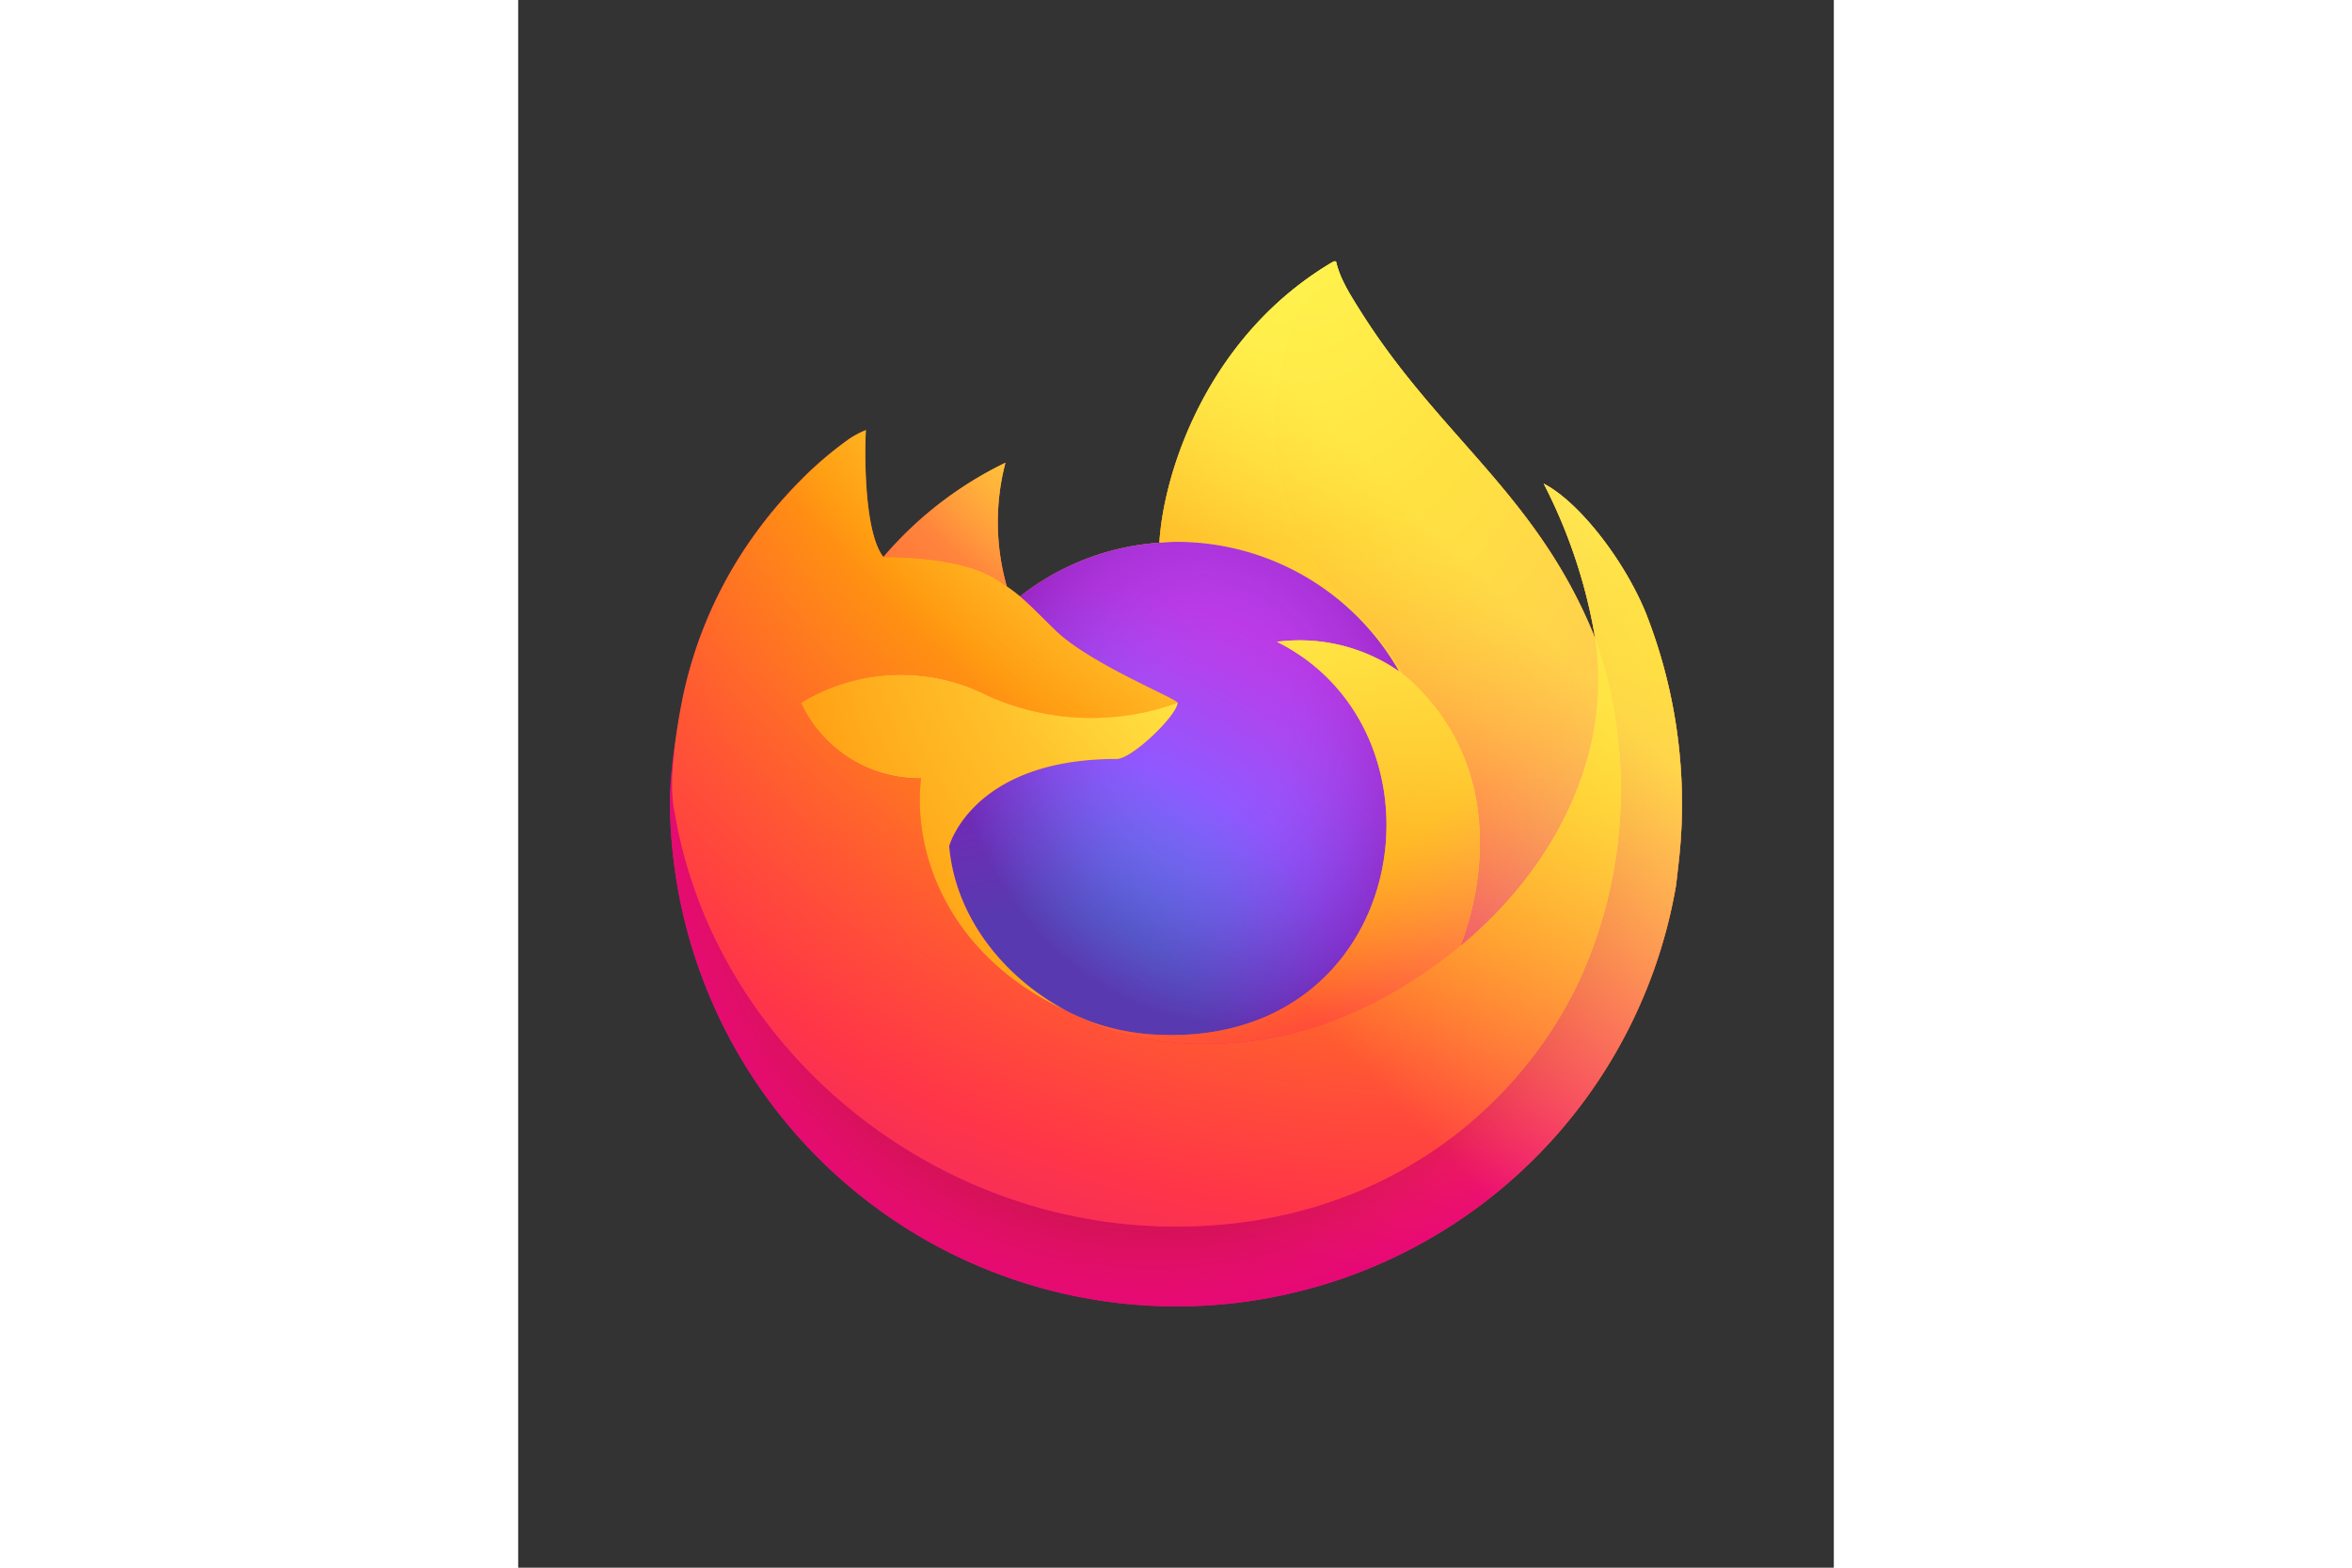 <svg xmlns="http://www.w3.org/2000/svg" height="800" width="1200" viewBox="-11.613 -19.992 100.644 119.951"><rect x="-11.613" y="-19.992" width="100.644" height="119.951" fill="#333333" stroke="none"/><defs><radialGradient id="f_b" cx="-7907.187" cy="-8515.121" r="80.797" gradientTransform="translate(7973.7 8523.996)" gradientUnits="userSpaceOnUse"><stop offset=".129" stop-color="#ffbd4f"/><stop offset=".186" stop-color="#ffac31"/><stop offset=".247" stop-color="#ff9d17"/><stop offset=".283" stop-color="#ff980e"/><stop offset=".403" stop-color="#ff563b"/><stop offset=".467" stop-color="#ff3750"/><stop offset=".71" stop-color="#f5156c"/><stop offset=".782" stop-color="#eb0878"/><stop offset=".86" stop-color="#e50080"/></radialGradient><radialGradient id="f_c" cx="-7936.711" cy="-8482.089" r="80.797" gradientTransform="translate(7973.7 8523.996)" gradientUnits="userSpaceOnUse"><stop offset=".3" stop-color="#960e18"/><stop offset=".351" stop-color="#b11927" stop-opacity=".74"/><stop offset=".435" stop-color="#db293d" stop-opacity=".343"/><stop offset=".497" stop-color="#f5334b" stop-opacity=".094"/><stop offset=".53" stop-color="#ff3750" stop-opacity="0"/></radialGradient><radialGradient id="f_d" cx="-7926.97" cy="-8533.457" r="58.534" gradientTransform="translate(7973.7 8523.996)" gradientUnits="userSpaceOnUse"><stop offset=".132" stop-color="#fff44f"/><stop offset=".252" stop-color="#ffdc3e"/><stop offset=".506" stop-color="#ff9d12"/><stop offset=".526" stop-color="#ff980e"/></radialGradient><radialGradient id="f_e" cx="-7945.648" cy="-8460.984" r="38.471" gradientTransform="translate(7973.7 8523.996)" gradientUnits="userSpaceOnUse"><stop offset=".353" stop-color="#3a8ee6"/><stop offset=".472" stop-color="#5c79f0"/><stop offset=".669" stop-color="#9059ff"/><stop offset="1" stop-color="#c139e6"/></radialGradient><radialGradient id="f_f" cx="-7935.62" cy="-8491.546" r="20.397" gradientTransform="matrix(.972 -.235 .275 1.138 10090.002 7833.794)" gradientUnits="userSpaceOnUse"><stop offset=".206" stop-color="#9059ff" stop-opacity="0"/><stop offset=".278" stop-color="#8c4ff3" stop-opacity=".064"/><stop offset=".747" stop-color="#7716a8" stop-opacity=".45"/><stop offset=".975" stop-color="#6e008b" stop-opacity=".6"/></radialGradient><radialGradient id="f_g" cx="-7937.731" cy="-8518.427" r="27.676" gradientTransform="translate(7973.7 8523.996)" gradientUnits="userSpaceOnUse"><stop offset="0" stop-color="#ffe226"/><stop offset=".121" stop-color="#ffdb27"/><stop offset=".295" stop-color="#ffc82a"/><stop offset=".502" stop-color="#ffa930"/><stop offset=".732" stop-color="#ff7e37"/><stop offset=".792" stop-color="#ff7139"/></radialGradient><radialGradient id="f_h" cx="-7915.977" cy="-8535.981" r="118.081" gradientTransform="translate(7973.7 8523.996)" gradientUnits="userSpaceOnUse"><stop offset=".113" stop-color="#fff44f"/><stop offset=".456" stop-color="#ff980e"/><stop offset=".622" stop-color="#ff5634"/><stop offset=".716" stop-color="#ff3647"/><stop offset=".904" stop-color="#e31587"/></radialGradient><radialGradient id="f_i" cx="-7927.165" cy="-8522.859" r="86.499" gradientTransform="matrix(.105 .995 -.653 .069 -4685.304 8470.187)" gradientUnits="userSpaceOnUse"><stop offset="0" stop-color="#fff44f"/><stop offset=".06" stop-color="#ffe847"/><stop offset=".168" stop-color="#ffc830"/><stop offset=".304" stop-color="#ff980e"/><stop offset=".356" stop-color="#ff8b16"/><stop offset=".455" stop-color="#ff672a"/><stop offset=".57" stop-color="#ff3647"/><stop offset=".737" stop-color="#e31587"/></radialGradient><radialGradient id="f_j" cx="-7938.383" cy="-8508.176" r="73.72" gradientTransform="translate(7973.7 8523.996)" gradientUnits="userSpaceOnUse"><stop offset=".137" stop-color="#fff44f"/><stop offset=".48" stop-color="#ff980e"/><stop offset=".592" stop-color="#ff5634"/><stop offset=".655" stop-color="#ff3647"/><stop offset=".904" stop-color="#e31587"/></radialGradient><radialGradient id="f_k" cx="-7918.923" cy="-8503.861" r="80.686" gradientTransform="translate(7973.7 8523.996)" gradientUnits="userSpaceOnUse"><stop offset=".094" stop-color="#fff44f"/><stop offset=".231" stop-color="#ffe141"/><stop offset=".509" stop-color="#ffaf1e"/><stop offset=".626" stop-color="#ff980e"/></radialGradient><linearGradient id="f_a" x1="70.786" y1="12.393" x2="6.447" y2="74.468" gradientUnits="userSpaceOnUse" gradientTransform="translate(-1.3 -.004)"><stop offset=".048" stop-color="#fff44f"/><stop offset=".111" stop-color="#ffe847"/><stop offset=".225" stop-color="#ffc830"/><stop offset=".368" stop-color="#ff980e"/><stop offset=".401" stop-color="#ff8b16"/><stop offset=".462" stop-color="#ff672a"/><stop offset=".534" stop-color="#ff3647"/><stop offset=".705" stop-color="#e31587"/></linearGradient><linearGradient id="f_l" x1="70.013" y1="12.061" x2="15.267" y2="66.806" gradientUnits="userSpaceOnUse" gradientTransform="translate(-1.3 -.004)"><stop offset=".167" stop-color="#fff44f" stop-opacity=".8"/><stop offset=".266" stop-color="#fff44f" stop-opacity=".634"/><stop offset=".489" stop-color="#fff44f" stop-opacity=".217"/><stop offset=".6" stop-color="#fff44f" stop-opacity="0"/></linearGradient></defs><path d="M74.616 26.827c-1.684-4.052-5.1-8.427-7.775-9.81a40.266 40.266 0 013.925 11.764l.007.065C66.391 17.921 58.96 13.516 52.891 3.924c-.307-.485-.614-.971-.913-1.484-.171-.293-.308-.557-.427-.8a7.053 7.053 0 01-.578-1.535.1.1 0 00-.088-.1.138.138 0 00-.073 0c-.005 0-.013.009-.019.011s-.019.011-.028.015l.015-.026c-9.735 5.7-13.038 16.252-13.342 21.53a19.387 19.387 0 00-10.666 4.111 11.587 11.587 0 00-1-.758 17.968 17.968 0 01-.109-9.473 28.705 28.705 0 00-9.329 7.21h-.018c-1.536-1.947-1.428-8.367-1.34-9.708a6.928 6.928 0 00-1.294.687 28.225 28.225 0 00-3.788 3.245 33.845 33.845 0 00-3.623 4.347v.006-.007a32.733 32.733 0 00-5.2 11.743l-.052.256c-.073.341-.336 2.049-.381 2.42 0 .029-.006.056-.009.085A36.937 36.937 0 000 41.042v.2a38.759 38.759 0 0076.954 6.554c.065-.5.118-.995.176-1.5a39.857 39.857 0 00-2.514-19.469zm-44.67 30.338c.181.087.351.181.537.264l.027.017q-.282-.135-.564-.281zm8.878-23.376zm31.952-4.934v-.037l.007.041z" fill="url(#f_a)"/><path d="M74.616 26.827c-1.684-4.052-5.1-8.427-7.775-9.81a40.266 40.266 0 013.925 11.764v.037l.007.041a35.1 35.1 0 01-1.206 26.158c-4.442 9.531-15.194 19.3-32.024 18.825-18.185-.515-34.2-14.009-37.194-31.683-.545-2.787 0-4.2.274-6.465A28.876 28.876 0 000 41.042v.2a38.759 38.759 0 0076.954 6.554c.065-.5.118-.995.176-1.5a39.857 39.857 0 00-2.514-19.469z" fill="url(#f_b)"/><path d="M74.616 26.827c-1.684-4.052-5.1-8.427-7.775-9.81a40.266 40.266 0 013.925 11.764v.037l.007.041a35.1 35.1 0 01-1.206 26.158c-4.442 9.531-15.194 19.3-32.024 18.825-18.185-.515-34.2-14.009-37.194-31.683-.545-2.787 0-4.2.274-6.465A28.876 28.876 0 000 41.042v.2a38.759 38.759 0 0076.954 6.554c.065-.5.118-.995.176-1.5a39.857 39.857 0 00-2.514-19.469z" fill="url(#f_c)"/><path d="M55.782 31.383c.084.059.162.118.241.177a21.1 21.1 0 00-3.6-4.695C40.377 14.817 49.266.742 50.765.027l.015-.022c-9.735 5.7-13.038 16.252-13.342 21.53.452-.031.9-.069 1.362-.069a19.56 19.56 0 0116.982 9.917z" fill="url(#f_d)"/><path d="M38.825 33.789c-.064.964-3.47 4.289-4.661 4.289-11.021 0-12.81 6.667-12.81 6.667.488 5.614 4.4 10.238 9.129 12.684.216.112.435.213.654.312q.569.252 1.138.466a17.235 17.235 0 005.043.973c19.317.906 23.059-23.1 9.119-30.066a13.38 13.38 0 019.345 2.269A19.56 19.56 0 0038.8 21.466c-.46 0-.91.038-1.362.069a19.387 19.387 0 00-10.666 4.111c.591.5 1.258 1.168 2.663 2.553 2.63 2.591 9.375 5.275 9.39 5.59z" fill="url(#f_e)"/><path d="M38.825 33.789c-.064.964-3.47 4.289-4.661 4.289-11.021 0-12.81 6.667-12.81 6.667.488 5.614 4.4 10.238 9.129 12.684.216.112.435.213.654.312q.569.252 1.138.466a17.235 17.235 0 005.043.973c19.317.906 23.059-23.1 9.119-30.066a13.38 13.38 0 019.345 2.269A19.56 19.56 0 0038.8 21.466c-.46 0-.91.038-1.362.069a19.387 19.387 0 00-10.666 4.111c.591.5 1.258 1.168 2.663 2.553 2.63 2.591 9.375 5.275 9.39 5.59z" fill="url(#f_f)"/><path d="M24.965 24.357c.314.2.573.374.8.531a17.968 17.968 0 01-.109-9.473 28.705 28.705 0 00-9.329 7.21c.189-.005 5.811-.106 8.638 1.732z" fill="url(#f_g)"/><path d="M.354 42.159c2.991 17.674 19.009 31.168 37.194 31.683 16.83.476 27.582-9.294 32.024-18.825a35.1 35.1 0 001.206-26.158v-.037c0-.029-.006-.046 0-.037l.007.065c1.375 8.977-3.191 17.674-10.329 23.555l-.022.05c-13.908 11.327-27.218 6.834-29.912 5q-.282-.135-.564-.281c-8.109-3.876-11.459-11.264-10.741-17.6a9.953 9.953 0 01-9.181-5.775 14.618 14.618 0 0114.249-.572 19.3 19.3 0 0014.552.572c-.015-.315-6.76-3-9.39-5.59-1.405-1.385-2.072-2.052-2.663-2.553a11.587 11.587 0 00-1-.758c-.23-.157-.489-.327-.8-.531-2.827-1.838-8.449-1.737-8.635-1.732h-.018c-1.536-1.947-1.428-8.367-1.34-9.708a6.928 6.928 0 00-1.294.687 28.225 28.225 0 00-3.788 3.245 33.845 33.845 0 00-3.638 4.337v.006-.007a32.733 32.733 0 00-5.2 11.743c-.019.079-1.396 6.099-.717 9.221z" fill="url(#f_h)"/><path d="M52.425 26.865a21.1 21.1 0 013.6 4.7c.213.161.412.321.581.476 8.787 8.1 4.183 19.55 3.84 20.365 7.138-5.881 11.7-14.578 10.329-23.555-4.384-10.93-11.815-15.335-17.884-24.927-.307-.485-.614-.971-.913-1.484-.171-.293-.308-.557-.427-.8a7.053 7.053 0 01-.578-1.535.1.1 0 00-.088-.1.138.138 0 00-.073 0c-.005 0-.013.009-.019.011s-.019.011-.028.015c-1.499.711-10.388 14.786 1.66 26.834z" fill="url(#f_i)"/><path d="M56.6 32.036c-.169-.155-.368-.315-.581-.476-.079-.059-.157-.118-.241-.177a13.38 13.38 0 00-9.345-2.269c13.94 6.97 10.2 30.972-9.119 30.066a17.235 17.235 0 01-5.043-.973q-.569-.213-1.138-.466c-.219-.1-.438-.2-.654-.312l.027.017c2.694 1.839 16 6.332 29.912-5l.022-.05c.347-.81 4.951-12.263-3.84-20.36z" fill="url(#f_j)"/><path d="M21.354 44.745s1.789-6.667 12.81-6.667c1.191 0 4.6-3.325 4.661-4.289a19.3 19.3 0 01-14.552-.572 14.618 14.618 0 00-14.249.572 9.953 9.953 0 009.181 5.775c-.718 6.337 2.632 13.725 10.741 17.6.181.087.351.181.537.264-4.733-2.445-8.641-7.069-9.129-12.683z" fill="url(#f_k)"/><path d="M74.616 26.827c-1.684-4.052-5.1-8.427-7.775-9.81a40.266 40.266 0 013.925 11.764l.007.065C66.391 17.921 58.96 13.516 52.891 3.924c-.307-.485-.614-.971-.913-1.484-.171-.293-.308-.557-.427-.8a7.053 7.053 0 01-.578-1.535.1.1 0 00-.088-.1.138.138 0 00-.073 0c-.005 0-.013.009-.019.011s-.019.011-.028.015l.015-.026c-9.735 5.7-13.038 16.252-13.342 21.53.452-.031.9-.069 1.362-.069a19.56 19.56 0 0116.982 9.917 13.38 13.38 0 00-9.345-2.269c13.94 6.97 10.2 30.972-9.119 30.066a17.235 17.235 0 01-5.043-.973q-.569-.213-1.138-.466c-.219-.1-.438-.2-.654-.312l.027.017q-.282-.135-.564-.281c.181.087.351.181.537.264-4.733-2.446-8.641-7.07-9.129-12.684 0 0 1.789-6.667 12.81-6.667 1.191 0 4.6-3.325 4.661-4.289-.015-.315-6.76-3-9.39-5.59-1.405-1.385-2.072-2.052-2.663-2.553a11.587 11.587 0 00-1-.758 17.968 17.968 0 01-.109-9.473 28.705 28.705 0 00-9.329 7.21h-.018c-1.536-1.947-1.428-8.367-1.34-9.708a6.928 6.928 0 00-1.294.687 28.225 28.225 0 00-3.788 3.245 33.845 33.845 0 00-3.623 4.347v.006-.007a32.733 32.733 0 00-5.2 11.743l-.052.256c-.073.341-.4 2.073-.447 2.445 0 .028 0-.029 0 0A45.094 45.094 0 000 41.042v.2a38.759 38.759 0 0076.954 6.554c.065-.5.118-.995.176-1.5a39.857 39.857 0 00-2.514-19.469zm-3.845 1.991l.007.041z" fill="url(#f_l)"/></svg>